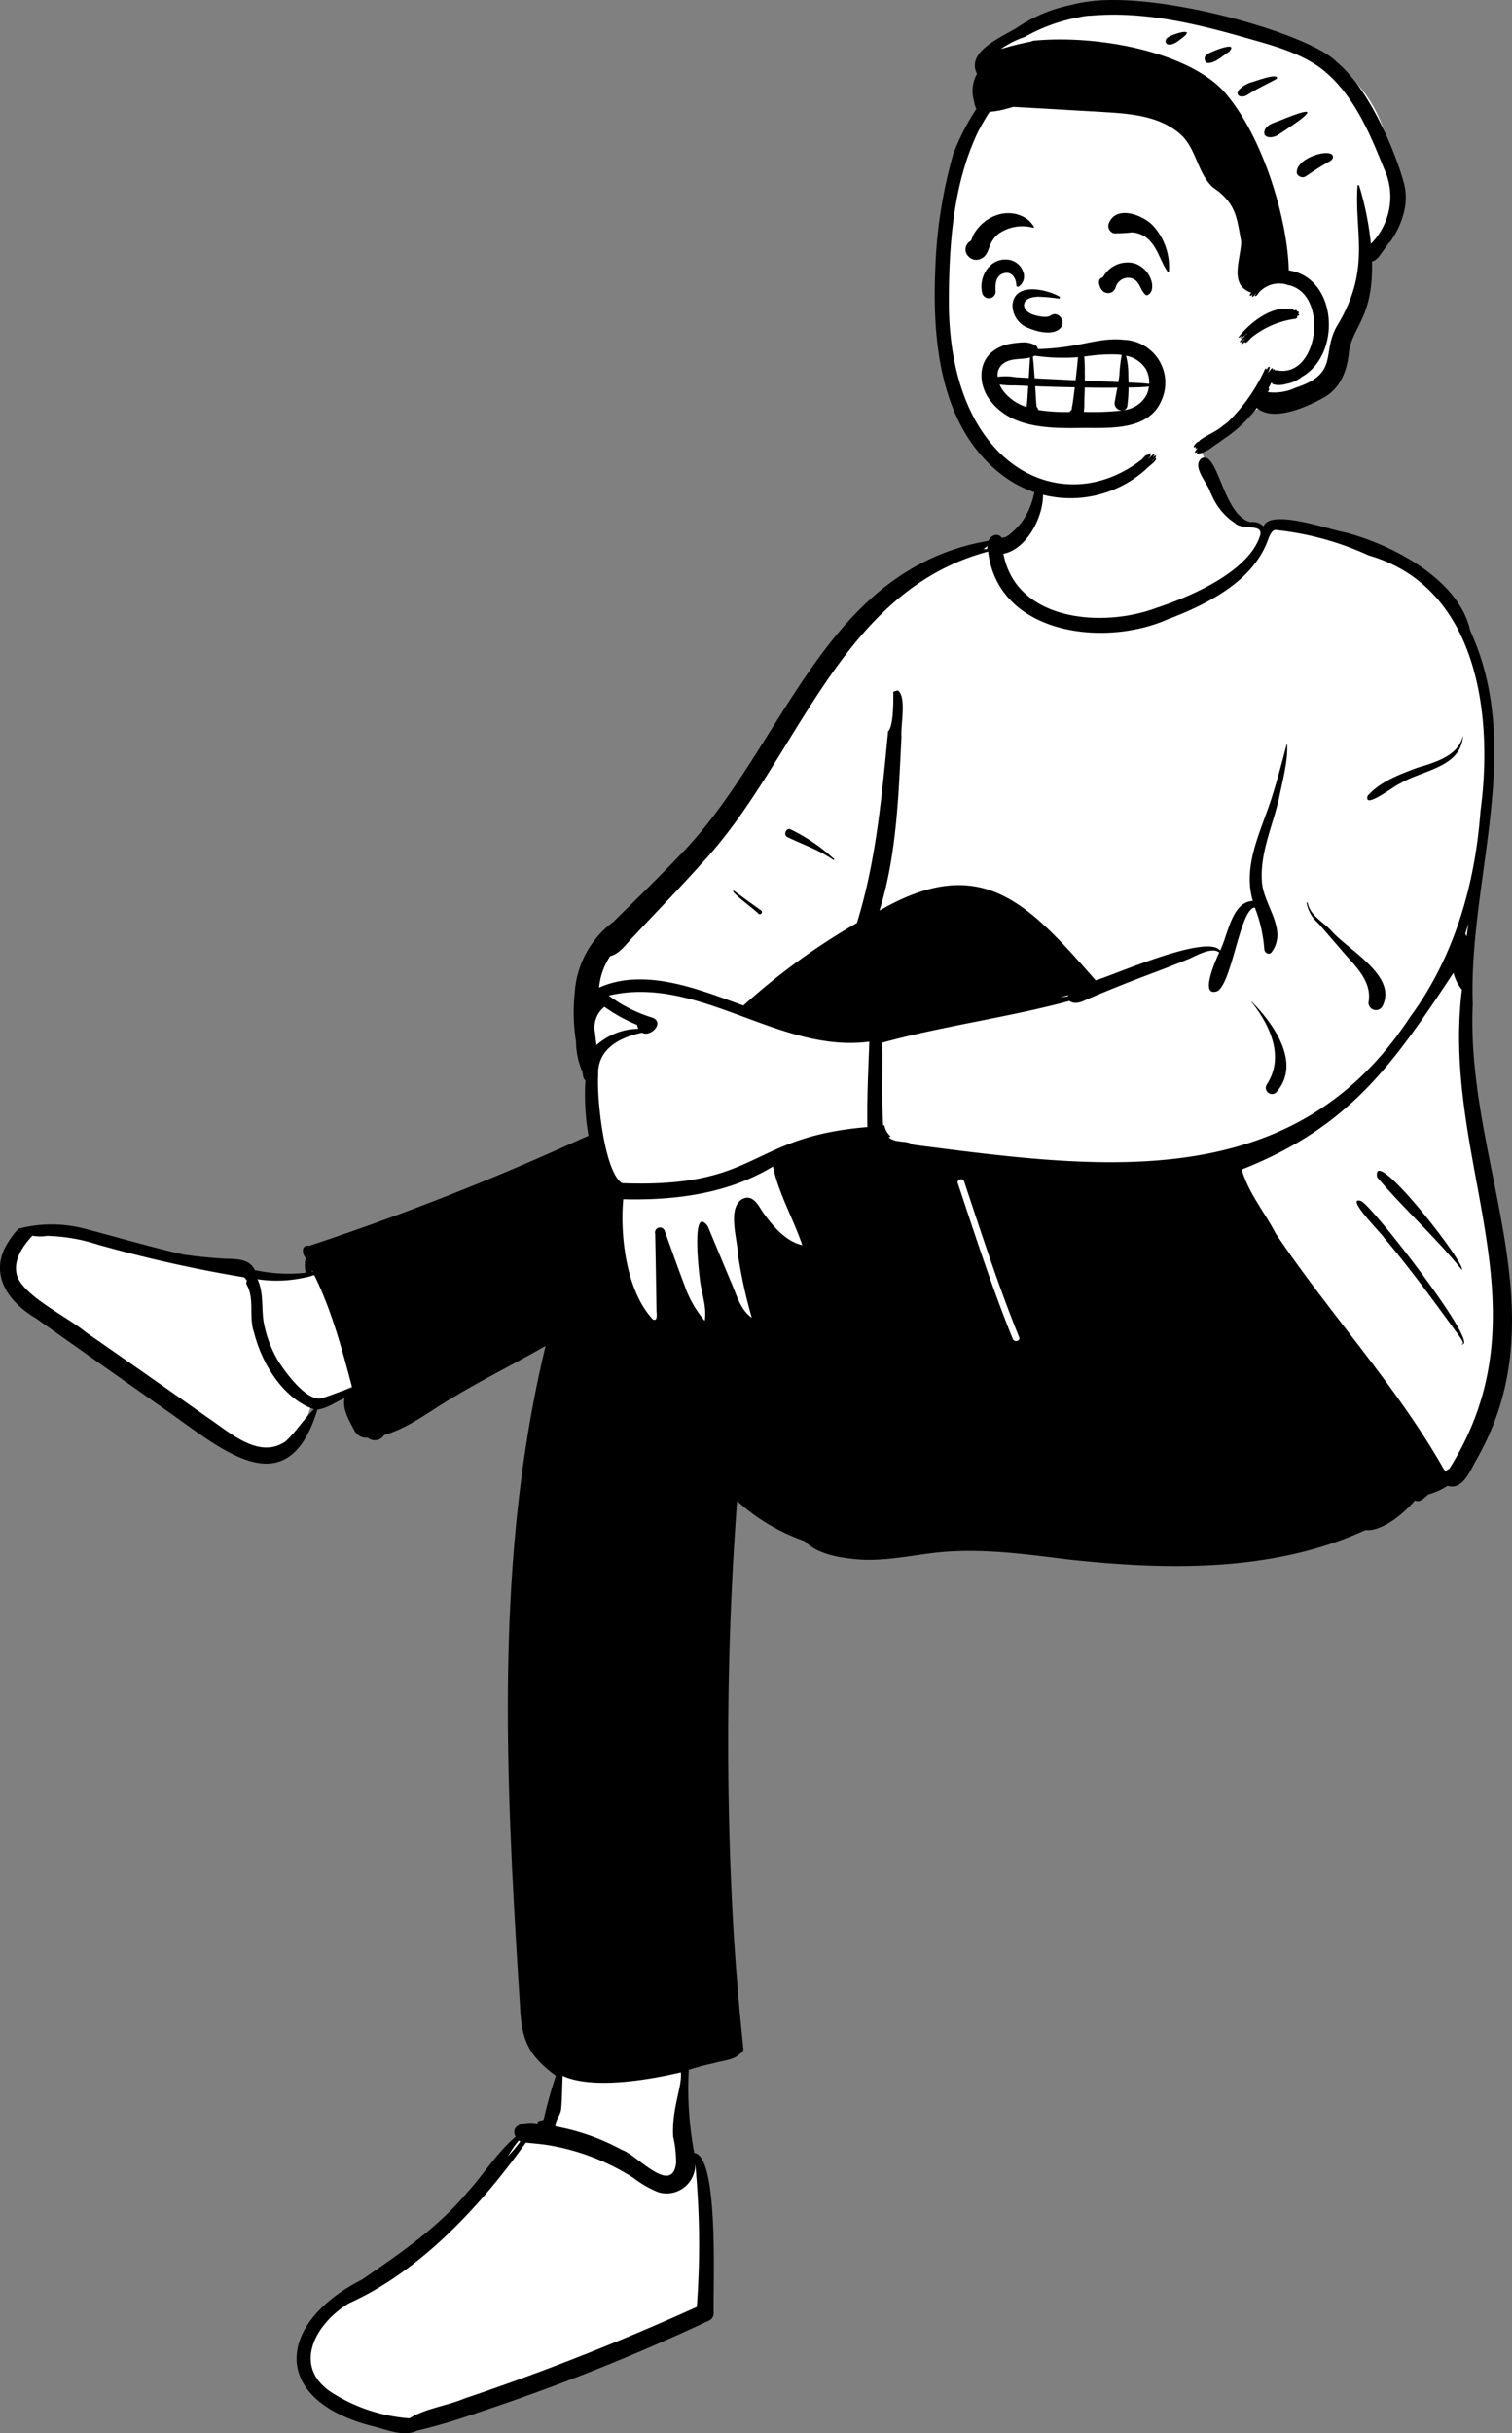 <svg xmlns="http://www.w3.org/2000/svg" width="213" height="342.629" viewBox="0 0 213 342.629">
  <rect x="0" y="0" width="213" height="342.629" fill="#808080" stroke="none"/>
  <g id="Group_117" data-name="Group 117" transform="translate(-702 -2957)">
    <g id="pose_sitting_crossed_legs" data-name="pose/sitting/crossed_legs" transform="translate(702 3016.928)">
      <path id="_-Background" data-name="🎨-Background" d="M283.257,83.666a17.746,17.746,0,0,1,3.826-.473c4.425-.26,8.936,1.849,13.274,2.8,1.9.469,3.91,1.022,5.942,1.434,1.8.245,3.669.429,5.545.545,1.516.045,3.28-.071,3.8,1.523a23.174,23.174,0,0,0,8.648.334,5.12,5.12,0,0,1-.146-2.89c-.142-.236-.335-.556-.438-.771h.349c5.1-2.041,10.61-3.434,15.735-5.549,6.689-2.411,16.539-7.069,24.268-10.249a33.583,33.583,0,0,1-.5-8.619l-.311-.251a5.731,5.731,0,0,0-.548-1.728,16.541,16.541,0,0,1-.518-3.381,24.617,24.617,0,0,1,.046-7.9c.24-3.443,2.561-6.1,5.064-8.227,3.073-3.039,6.15-6,9.149-9.161,16.6-16.926,17.916-38.244,43.906-44.724l.013-.1c.2-.228.289-.41.522-.049.858-.329,1.928-.3,2.647-.857a10.266,10.266,0,0,0,2.773-4.1c.456-3.014.133-7.659,2.774-9.587,2.933-1.757,18.514-3.008,19.858.833a5.389,5.389,0,0,1,1.474,3c.868,1.642,1.416,3.463,2.29,5.131,1.859,3.74,3.065,2.911,6.347,3.766.356-.794,1.438-.634,2.226-.519,9.546,1.342,21.185,5,25.273,13.976l-.348-.044c7.055,13.256,2.48,30.114,1.218,44.162a117.959,117.959,0,0,0,2.92,36.681c3.4,12.356,3.6,26.178-3.155,37.362-.687,1.28-1.523,3.089-3,2.286a8.821,8.821,0,0,1-2.979,1.4,9.519,9.519,0,0,1-1.069.855c-.017.024-.6-.312-.632-.321-1.1,1.576-61.746,6.844-68.039,7.661-5.544.669-12.87,2.376-17.388-1.624-3.734-1.067-7.641-3.844-10.625-6.6-1.811,26.261-2.812,80.042-4.428,80.417-.707.24-1.661.527-2.462.756,0,1.887-.145,4.03,0,5.885.248,2.095.877,4.568,1.161,6.77,1.222-.082,1.582,1.144,1.724,1.977,1.055,6.88,1.024,12.427.948,19.989-12.407,7.308-26.947,11.327-40.908,16.05-1.337,1-4.235-.082-5.779-.354-5.36-1.055-11.451-4.177-10.1-9.9.991-4.31,5.15-6.79,8.652-9.325a114.473,114.473,0,0,0,11.392-8.853,65.491,65.491,0,0,0,7.294-7.733c1.045-1.4,2.16-3.693,3.567-4.723-1.486-1.762,1.516-.111,2.653-.009a87.279,87.279,0,0,1,2.489-9.188l-.965.044c-3.168-2.959-4.944-17.163-5.165-21.377-1.588-27.471-1.55-59.133,4.82-82.268-4.839,2.98-10.145,5.469-14.958,8.416-3.034,1.778-6.113,4.246-9.515,5.108a.825.825,0,0,1-1.475.261c-.609.075-1.393-.178-1.46-.455-.623-1.273-1.525-2.646-1.416-4.029l.836-1.938c-1.872.761-3.907,2.362-5.9,2.509-4.036,13.477-11.987,5.927-19.638.682-4.618-3.227-9.669-6.79-14.528-10.23-4.123-3.28-12.172-6.392-8.227-12.889" transform="translate(-280.55 29.998)" fill="#fff" fill-rule="evenodd"/>
      <path id="_-Ink" data-name="🖍-Ink" d="M451.151,9.091c-3.9-.947-4.563-10.293-6.917-8.962-1.36,1.183.865,3.416,1.259,4.751l.173.339a8.957,8.957,0,0,0,3.275,4c1.011,1.065,4.035.019,3.59,1.716-1.552,5.112-9.791,8.653-14.647,10.244-7.547,2.835-19.756,1.876-21.53-7.629,4.14-.758,7.2-8.229,4.649-11.339-.087,3.021-.912,6.14-3.284,8.187l-.131.12c-.417.381-.958.836-1.5.751-.525-.732-1.545-.315-1.845.457-23.57,4.075-28.82,29.5-43.664,44.468-2.965,3.122-6.065,6.112-9.124,9.139a13.518,13.518,0,0,0-5.49,10,26.63,26.63,0,0,0,.158,6.779l.021.2a11.029,11.029,0,0,0,.887,4.151c.115.422.069.954.433,1.252A34.1,34.1,0,0,0,357.9,95.5L356.761,96a376.334,376.334,0,0,1-38.22,15.007c-1.115-.2-1.024,1.094-.484,1.684a4.81,4.81,0,0,0,.009,2.1,22.221,22.221,0,0,1-7.175-.378c-.746-1.643-2.729-1.556-4.261-1.6-1.9-.119-3.805-.305-5.7-.57-4.658-1.041-9.232-2.41-13.845-3.614a18.393,18.393,0,0,0-9.513-.028,13.313,13.313,0,0,0-1.422,1.888c-2.831,4.39-.041,8.413,3.91,10.719q9.509,6.742,19.049,13.436l.463.33c7.576,5.424,16.1,12.289,20.146-.912,1.36-.16,2.552-1.072,3.819-1.611-.341,1.584.677,3.184,1.379,4.542a1.869,1.869,0,0,0,1.891,1.021,1.547,1.547,0,0,0,2.306-.371c3.463-.992,6.325-3.307,9.391-5.105,4.359-2.648,8.932-4.905,13.353-7.441-7.345,30.417-5.549,62.1-3.594,93.064l.014.28c.242,4.52,1.279,6.659,5.027,9.43a60.993,60.993,0,0,0-1.683,6.042c-.157.475-.881.028-.887.681-1.332-.312-4.038.022-3.094,1.864-2.674,2.244-4.484,5.285-6.828,7.843-4.128,4.949-9.524,8.632-14.815,12.261-12.163,6.2-12.86,16.94,1.371,20.61l.143.033c1.96.472,4.32,1.55,6.219.642a85.634,85.634,0,0,0,8.442-2.5,294.685,294.685,0,0,0,32.754-13.03,1.135,1.135,0,0,0,.612-1.009c-.118-3.421.81-22.169-2.736-22.573a48.914,48.914,0,0,1-.773-11.693,30.993,30.993,0,0,1,3.506-.937c1.157-.364,2.967-.446,3.741-1.384a.663.663,0,0,0,.441-.743q-.94-8.812-1.448-17.663a463.441,463.441,0,0,1,.568-59.38,27.585,27.585,0,0,0,9.494,5.641c1.951,1.955,5.078,2.374,7.741,2.611,3.424.212,6.788-.472,10.167-.9,5.738-.722,11.437-.083,17.133.626l1.947.243c13.947,1.53,29.019,1.846,42.017-4.115,2.447.217,5.486-2.428,7.012-4.2.674.416,1.337-.4,1.874-.825a9.694,9.694,0,0,0,2.7-1.221c2.041.668,3.142-1.982,3.918-3.424,12.306-21.076-1.4-42.056-.368-64.406-.624-17.522,7.367-35.778-.356-52.583-1.562-7.112-10.7-12.027-17.579-13.834-2.217-.366-10.608-3.4-11.532-.849A2.182,2.182,0,0,0,451.151,9.091ZM349.072,237.283c1.153.124,2.278.195,3.418.4a31.91,31.91,0,0,1,11.7,4.532,15.277,15.277,0,0,0,3.52,2.034,4.028,4.028,0,0,0,5.214-4.132,118.954,118.954,0,0,1,.236,20.3A351.346,351.346,0,0,1,340.446,273.3c-2.5,1.049-5.468,1.385-7.768,2.8a23.444,23.444,0,0,1-11.161-3.777c-5.463-3.791-1.836-9.8,2.692-12.449C334.178,255.381,342.663,246.276,349.072,237.283Zm21.841-9.893c.209,1.983-1.3,5.072-1.085,9.024a16.226,16.226,0,0,1,.415,3.766c-.613,4.6-5.589-1.245-7.646-1.885a31,31,0,0,0-9.351-3.3c.02-1.06.721-1.483.814-2.53.132-1.543.126-3.026.2-4.584C358.494,229.814,366.415,228.45,370.913,227.39Zm-22.846,9.593a1.76,1.76,0,0,0,.232.129,17.4,17.4,0,0,1-1.8,2.12l.3-.462A18,18,0,0,1,348.066,236.983ZM479.759,72.549a5.851,5.851,0,0,0,1.186,2.379c-3.01,24.409,12.477,44.758-1.762,67.452a2.314,2.314,0,0,0-.5.319c-.084-.056-.167-.114-.25-.173-6.674-11.811-16.174-22-23.744-33.3-1.453-2.837-3.845-5.693-4.76-8.971C465.139,94.247,471.215,85.481,479.759,72.549ZM279.566,109.573a5.8,5.8,0,0,0,2.051.028,25.164,25.164,0,0,1,7.169,1.23,191.391,191.391,0,0,0,20.6,4.607,5.713,5.713,0,0,1,.4.451.634.634,0,0,0,.036.714c1.051,2.007.2,4.465.965,6.614,1.106,4.35,4.048,9.256,8.438,10.8-1.464,1.4-2.513,3.191-4.022,4.538-3.707,2.541-7.789-1.246-10.815-3.277q-8.642-6.106-17.33-12.139c-2.6-2.151-8.336-4.862-9.577-7.712C276.679,113.242,278.127,111.114,279.566,109.573Zm39.706,5.546c2.48,5.058,3.912,10.436,5.344,15.867-1.489.41-2.862,1.052-4.326,1.483-2.062.464-4.974-3.522-6.008-5.1a16.52,16.52,0,0,1-2.159-5.75c-.292-1.995.019-4.067-.849-5.914A18.2,18.2,0,0,0,319.271,115.119Zm147.434-10.437c-2.329-.652,2.969,4.617,3.274,5.179,3.445,4.068,6.6,8.364,9.733,12.673l.949,1.308c.091.133.72,1.062.265.944a.037.037,0,0,0-.028.067C483.8,125.365,468.1,105.04,466.705,104.682Zm-56.774-2.487c-.188-.567.706-.81.894-.246l.594,1.788c2.24,6.756,4.467,13.521,7.145,20.119.224.554-.672.795-.894.247C414.757,116.923,412.377,109.545,409.931,102.195ZM383.889,99.83c.817,3.876,2.88,7.37,4.131,11.075-2.349-.518-4.159-2.707-5.529-4.591l-.041-.063c-.646-.995-1.4-2.548-2.864-1.846-2.227,1.294-.632,5.883-.59,8.058a67.814,67.814,0,0,0,1.912,8.667c-1.7-1.16-2.186-3.449-3.013-5.232l-3.185-7.642h0c-2.341-3.208-1.254,6.4-1.133,7.306.19,1.992,1.03,4,.7,6a15.278,15.278,0,0,1-2.851-5.019c-.97-2.52-1.854-5.072-2.777-7.609a.7.7,0,0,0-1.353.368q.089,4.318.153,8.636l.034,2.159c.006.409.209,1.6-.5,1.274-3.713-3.9-4.665-11.69-4.182-16.926C370.1,104.624,377.549,103.678,383.889,99.83Zm-64.945,14.54c.03.1.064.19.1.285-.021,0-.043.009-.064.014C318.966,114.568,318.954,114.469,318.945,114.369Zm161.976,0c.81-.6-12.8-18.071-11.916-13.027C472.8,105.834,477.227,109.771,480.92,114.369ZM360.754,75.758c12.725-2.99,23.931,8.179,36.71,6.492-.148,4-.353,8.028-.273,12.03-16.97,1.4-15.04,8.624-34.575,7.9-2.525-1.691-3.561-12.056-3.348-15.184-.163-3.7,3.02-5.36,6.19-6.009,1.146.692,3.2-1.372,1.5-2.1A20.038,20.038,0,0,1,360.754,75.758Zm93.877-65.566A41.542,41.542,0,0,1,467.8,13.78c15.381,4.441,17.6,22.449,15.749,36.095-.766,10.377-3.725,20.527-9.946,28.965C457.044,104.1,429.613,100.1,403.63,96.761c-.937-.652-2.524-.189-3.426-1.05a.889.889,0,0,0,.252-.133,2.537,2.537,0,0,1-.869-1.563l-.187.019h0c-.184-3.918-.037-7.759-.1-11.646,8.538-2.342,17.694-3.539,26.346-5.871.983.686,2.117-.1,3.078-.476q3.736-1.589,7.534-3.024l.633-.239c1.65-.619,3.3-1.253,4.933-1.914l.612-.249c.936-.383,3.3-1.8,4.322-.916l-.082.178c-.606,1.322-2.692,6.213-.127,5.245,2.083-1.463,3.163-11.663,5.225-11.754a20.191,20.191,0,0,1,1.334,5.9c.042.457.642.842,1,.415,2.447-3.223-1.249-6.733-1.348-10.135-.233-3.955,1.517-7.656,2.388-11.442l.054-.261c.511-2.456,1.306-5.434,1.1-7.637L455.8,42.12c-.509,1.913-1.031,3.827-1.629,5.714-1.485,4.712-4.167,9.566-2.677,14.608-2.99.1-3.5,4.82-4.618,6.975-1.817-2.358-14.6,3.3-17.52,4.2l-.563-.639c-9.138-10.364-15.734-17.377-29.9-9.179,2.447-7.894,2.683-16.279,3.1-24.477-.143-1.56.758-5.673-.513-6.525a2.49,2.49,0,0,0-.637.188V33.8c-.006,1.565-.079,4.161-.735,4.75l-.3,3.1c-.789,8.059-1.683,16.112-4.089,23.879a93.652,93.652,0,0,0-16,11.637l-.565-.206c-6.126-2.243-13.5-5.119-19.76-2.319a9.526,9.526,0,0,1,1.565-4.43c1.419-.352,2.348-1.849,3.363-2.845,3.219-3.459,6.524-6.839,9.67-10.368,13.421-14.442,19.131-38.156,40.206-43.758,1.393,11.67,16.319,13.532,25.313,9.538l.341-.131c5.591-2.159,11.91-5.416,13.873-11.352l.082-.172C454.006,10.7,454.247,10.273,454.631,10.193ZM451.313,76.6c-.016-.018-.048.006-.034.026,2.621,3.289,4.753,7.776,2.149,11.7a.874.874,0,0,0,1.364,1.06C458.406,85.287,454.4,79.722,451.313,76.6Zm-91.169.743a23.041,23.041,0,0,0,4.623,2.558,1.119,1.119,0,0,0,.17.538,9.006,9.006,0,0,0-5.911,2.3c-.073-.575-.145-1.151-.2-1.728A3.708,3.708,0,0,1,360.144,77.346ZM459.231,62.8l-.017-.079c-.012-.09-.148-.1-.144,0a4.909,4.909,0,0,0,1.63,2.85l3.226,3.726c1.8,2.164,4.447,4.339,3.851,7.474a1.054,1.054,0,0,0,1.95.533c2.251-4.294-4.835-7.948-7.223-10.718-1.122-1.2-2.889-2.081-3.273-3.786ZM425.494,75.7a.533.533,0,0,0-.07.171q-.566.06-1.129.129l1.2-.3Zm56.36-10.043q-.1.673-.19,1.349l-.059.45-.009-.039a.7.7,0,0,0-.165-.3l-.026-.026Q481.639,66.374,481.854,65.654ZM378.407,61.009c-.9-.1,3.188,2.846,3.414,3.21a.3.3,0,1,0,.363-.471C380.914,62.851,379.661,61.93,378.407,61.009Zm7.959-8.656c-.628-.257-1.055.789-.459,1.081,2.171,1.062,4.466,1.814,6.466,3.211.088.061.2-.082.115-.147l-.24-.19A25.256,25.256,0,0,0,386.367,52.354ZM481.1,39.122c-.607,2.858-3.889,3.8-6.436,4.557l-.8.3c-2.249.861-4.58,1.83-6.2,3.649-.634,2.052,3.892-1.523,4.523-1.7C475.289,44.012,480.873,43.686,481.1,39.122Zm-67-26.681c-.017.145-.026.294-.03.442-.19,0-.379,0-.57.008A3.073,3.073,0,0,0,414.1,12.441Z" transform="translate(-275 4.497)" fill-rule="evenodd"/>
    </g>
    <g id="head_hat-beanie" data-name="head/hat-beanie" transform="translate(833.678 2957)">
      <path id="Path" d="M24.128,12.408c-6.736,0-14.819,3.267-15.506,3.332H8.6q-.542,0-4.238,3.23l2.669,5.207-.216.206c-1.033.991-1.916,1.895-2.612,2.607C-1.48,32.807-2.5,55.639-1.162,63.6S2.66,79.355,14.215,79.355,38.626,72.4,40.606,70.24a5.622,5.622,0,0,1,4.449-2.074l.2-.255.242-.034a14.983,14.983,0,0,0,4.9-1.332c1.926-1.09,4.044-6.822,4.044-8.085S57.6,48.116,57.662,47.154v-.027c0-.8,4.13-4.5,4.13-5.677s.833-1.1,0-5.241l-.242-1.216c-.886-4.406-2.62-11.7-9.232-14.872C45.055,16.637,30.932,12.408,24.128,12.408Z" transform="translate(3.16 -11.248)" fill="#fff" fill-rule="evenodd"/>
      <path id="_-Ink-2" data-name="🖍-Ink" d="M53.432,19.488c-3.624-3.848-24.195-9.8-34.6-8.537l-.312.04a18.4,18.4,0,0,0-2.457.482A21.185,21.185,0,0,0,8.595,14.55c-1.8,1.262-7.483,3.324-5.808,6.626a4.891,4.891,0,0,0-.433,3.79,4.545,4.545,0,0,0,.334,1.151A33.906,33.906,0,0,0-.54,32.4,66.837,66.837,0,0,0-3.086,48.625c-.45,10.276.676,22.551,9.623,29.2a15.885,15.885,0,0,0,19.945-.869c.345-.408,1.966-1.509,1.425-1.7q-.241.255-.5.5a.1.1,0,0,0,.006-.056l.159-.144c.3-.276.685-.677.245-.6-.019.023-.041.042-.062.065a2.171,2.171,0,0,0-.219.147l-.028.023.009-.009c.254-.271.406-.547.026-.37l-.05.024c-.169.178-.34.348-.515.513a.1.1,0,0,0-.011-.06l.163-.157c.159-.156.135-.156.057-.282.338-.473-.293-.192-.337-.008-.394-.093-.741.647-.995.738-11.134,8.563-27.292.965-27.03-22.9l0-.467c.077-7.63.718-15.472,3.873-22.378a19.874,19.874,0,0,1,1.028-1.939q.39-.7.838-1.373a12.413,12.413,0,0,0,2.481-.459c.28-.071.557-.149.834-.241,4.044.221,8,.461,12.054.688l1.267.079c3.436.221,6.989.575,9.761,2.7,2.72,1.935,2.733,5.752,5.061,7.877,3.321,2.255,3.345,4.288,3.984,7.61-.047,2.5-1.783,6.144,1.4,7.2-.537.767.212.4.271.129l.017,0c-.479.891.225.33.287.044a.275.275,0,0,0,.113-.075c-.483.78.3.234.251.092a3.811,3.811,0,0,1,4.2-1.276.072.072,0,0,0,.114.029c5.752,1.247,4.268,13.158-1.626,12.007-.252-.051-.246.07-.3.081.136-.358-.248-.212-.244-.137h-.023c-.019,0-.011,0-.025,0,.132-.731-.609.328-.551.372a.19.19,0,0,0-.071-.024l.026-.069c.123-.328.112-.191.112-.379.092-.232.1-.131.077-.282-.325-.252-.421.512-.529.568.186-.259.038-.47-.137-.33a24.589,24.589,0,0,1-5.258,7.486c-.242.191-.488.379-.742.557-.943.821-2.389,1.35-3.271,2.077a.089.089,0,0,0,.015.042l-.02.018h0l-.02.019-.307.148a1.637,1.637,0,0,0-.244.257,1.7,1.7,0,0,0-.2.291c-.029.126.035.179.155.125.053-.018.105-.039.158-.059a.056.056,0,0,1-.008.011c-.017.026-.134.3,0,.253l.016-.006c.074-.027.147-.057.22-.086-.086.107-.164.223-.233.321a.509.509,0,0,0-.137.269c0,.057.035.081.092.074.087-.029.173-.059.259-.09l-.024.047c-.061.119-.147.32.006.253.131-.041.257-.087.384-.138.011.021.032.029.074.009a7.745,7.745,0,0,0,1.162-.524c.326-.238.656-.471.984-.707a7.553,7.553,0,0,0,.891-.623,19.4,19.4,0,0,0,4.89-4.531c2.21,1.915,6.629.085,9.362-1.413,2.418-1.34,3.368-3.817,3.614-6.487.511-3.6,3.448-4.826,3.243-12.715a.047.047,0,0,0,.015,0,2.128,2.128,0,0,0,.593-.3l.11-.152h0a.932.932,0,0,0,.147-.1l.02.026c.064.078.021-.039.017-.062l.191-.26c.452-.618.949-1.311,1.353-1.866l.013.023c.009.017.014.029.01.035a11.922,11.922,0,0,0,2.118-4.671,8.216,8.216,0,0,0-.078-3.683C61.845,32.551,58.208,23.407,53.432,19.488ZM27.32,75.369l.06-.054-.053.066a.448.448,0,0,1-.1.1.083.083,0,0,0,0-.033C27.257,75.422,27.288,75.4,27.32,75.369ZM18.876,12.981c7.058-.607,14,.948,20.735,2.831l.465.134c3.83,1.093,7.879,2.077,11.115,4.417,4.522,3.465,6.856,8.976,8.894,14.065a9.386,9.386,0,0,1-1.812,10.684,43.289,43.289,0,0,0-1.5-7.7c-.155-.395-.038-.524-.372-.575-.5,6.808,1.982,11.837-2.94,19.906-2.135,3.807.337,6.592-5.694,8.6l-.163.062a7.114,7.114,0,0,1-3.859.583l.11-.179c.112-.185.147-.274-.017-.353,0-.009.01-.018.017-.029q.2-.375.382-.759c.05.017.1.029.15.042-.033.062-.038.123.056.145a2.621,2.621,0,0,0,1.021.138l.075-.006a3.445,3.445,0,0,0,.864-.163c.074-.012.147-.024.22-.039a5.087,5.087,0,0,0,1.959-.96c5.576-3.168,5-13.953-1.873-14.972-.141-6.79-3.369-18.246-8.727-24.716-4.843-5.952-18.065-8.531-27.263-7.622l-.4.135A38.373,38.373,0,0,0,6.125,17.7a12.789,12.789,0,0,1,3.368-1.706A24.317,24.317,0,0,1,17.217,13.2,7.6,7.6,0,0,1,18.876,12.981ZM47.024,54.307c-.37-.2-.327-.007-.412-.063-2.658-.217-5.524,2.111-7.01,4.052.117.122.435-.239.491-.3a.068.068,0,0,0,.026.017l-.041.058c-.6.865.592-.153.7-.362a.089.089,0,0,0,.062.012c-.095.093-.384.335-.433.507l-.077.064c-.723.619-.663,1.085.158.206a.131.131,0,0,0-.013.108l-.028.019c-.4.282-.735,1.068.108.261-.088.589.836-.55.865-.542a12.385,12.385,0,0,1,5.954-2.639l.069-.008c.368-.047.542-.156.413-.4.453-.108.347-.331.132-.324.319-.21.032-.411-.153-.333.127-.353-.384-.118-.43-.167C47.139,54.07,47.068,54.412,47.024,54.307ZM52.6,32.429c-1.277-.468-5.048.933-4.746,2.787a.885.885,0,0,0,1.188.429l.543-.365c.945-.633,1.8-1.188,2.812-1.74C52.944,33.266,53.182,32.684,52.6,32.429Zm-7.263-2.756.493-.321c2.661-1.742,6.422-4.382-.249-1.651-.76.326-1.77.519-2.185,1.243C42.74,30.279,44.454,30.369,45.332,29.672Zm-.3-7.816c.214-.811-2.443.141-3.217.391l-.118.045a4.107,4.107,0,0,0-2.065,1.19c-.527.9.54,1.083,1.2.678C42.19,23.274,43.676,22.605,45.033,21.856ZM38.277,18.08c1.5-1.634-2.507-.069-3.106.366l-.017.013a.708.708,0,0,0,.064,1.193C36.413,19.674,37.293,18.677,38.277,18.08Zm-6.8-1.79c2.377-1.709-.754-.9-1.842-.226C28.889,16.718,29.653,17.822,31.472,16.29Z" transform="translate(3.169 -10.779)" fill-rule="evenodd"/>
    </g>
    <g id="face_Smile-Big" data-name="face/Smile-Big" transform="translate(838 2987)">
      <path id="_-Ink-3" data-name="🖍-Ink" d="M72.34,82.852c-2.519-.306-4.961.466-7.424.854A34.757,34.757,0,0,1,61,84.122c-.265.012-.53.018-.794.024a.7.7,0,0,0-.438-.575,3.4,3.4,0,0,0-1.68-.356,12.4,12.4,0,0,0-1.741.188,5.438,5.438,0,0,0-2.85,1.377c-1.763,1.742-1.495,4.54-.132,6.437,2.815,3.921,7.952,4.1,12.352,4.051l.406-.005c4.006-.057,9.738.54,11.558-4.018a6.036,6.036,0,0,0-5.339-8.393ZM59.826,89.38h.036q2.771.107,5.542.154c-.055.475-.112.949-.176,1.423q-.076.559-.161,1.117a2.227,2.227,0,0,0-.087.558l.009.062h0a.563.563,0,0,0-.245.212.838.838,0,0,0-.055.1,24.517,24.517,0,0,1-4.442-.277l0-.032h0a.606.606,0,0,0-.208-.4,17.8,17.8,0,0,1-.133-1.822C59.879,90.114,59.852,89.747,59.826,89.38Zm6.989.181c1.331.023,2.663.04,3.994.024l.6-.009h0c-.128.685-.266,1.367-.382,2.056a1.013,1.013,0,0,0,1.059,1.156c-.061.01-.123.021-.184.029a37.244,37.244,0,0,1-5.219.176,11.528,11.528,0,0,0,.069-1.614l0-.07Q66.8,90.434,66.815,89.561Zm9.043-.126a4.054,4.054,0,0,1-.271,1.029,4.1,4.1,0,0,1-3.25,2.279.717.717,0,0,0,.477-.621,18.821,18.821,0,0,0,.166-2.562C73.941,89.551,74.909,89.53,75.858,89.435Zm-21.042-.293a11.91,11.91,0,0,0,2.15.118c.629.029,1.258.053,1.886.079-.03.429-.059.858-.09,1.287a14.67,14.67,0,0,1-.15,1.692,6.692,6.692,0,0,1-3.25-2.232A4.29,4.29,0,0,1,54.816,89.143ZM72.629,85.1a4.149,4.149,0,0,1,2.8,1.881,3.966,3.966,0,0,1,.466,2.073c-.962-.112-1.941-.154-2.915-.19q0-.263-.013-.526l-.015-.448A10.6,10.6,0,0,0,72.629,85.1Zm-5.893.1.5-.056a23.03,23.03,0,0,1,4.176-.23c.2.014.406.036.611.066a18.91,18.91,0,0,0-.328,2.81c-.04.34-.09.677-.145,1.013l-.242-.011h0c-1.494-.081-2.989-.131-4.484-.19q0-.421-.006-.843l-.006-.281A19.629,19.629,0,0,0,66.736,85.205Zm-6.991-.114a28.019,28.019,0,0,0,4.4.287c.572,0,1.144-.034,1.715-.085-.037.3-.057.612-.085.912q-.085.91-.191,1.817l-.063.529h0q-2.756-.125-5.512-.267l-.259-.014h0l-.073-1.017c-.049-.678-.1-1.356-.181-2.032l.058-.021h0A.947.947,0,0,0,59.744,85.091Zm-.633.252c-.08.959-.125,1.922-.184,2.883l-1.211-.065-.606-.034a8.306,8.306,0,0,0-2.569-.061A2,2,0,0,1,55.32,86.2C56.438,85.368,57.861,85.664,59.111,85.344Zm4.138-8.573c-1.8-1.033-6.329-2.089-6.615,1.157a3.431,3.431,0,0,0,2.275,3.283l.049.02c1.216.5,3.372,1.065,4.424-.02.876-.9-.286-2.52-1.374-1.781-.559.38-1.737.1-2.361-.081l-.039-.011c-.674-.2-1.572-.832-1.293-1.661.246-.734,1.3-.868,1.952-.891a25.931,25.931,0,0,1,2.906.267A.153.153,0,0,0,63.249,76.771Zm-7.471-5.219c-2.448-.115-3.971,2.558-3.408,4.748a.965.965,0,0,0,.928.706L53.4,77a.909.909,0,0,0,.153-.025.971.971,0,0,0,.706-.928l-.007-.122c-.057-1.035.055-2.226,1.284-2.477,1.043-.213,1.625.791,1.637,1.715a.223.223,0,0,0,.332.19,1.734,1.734,0,0,0,.6-2.157A2.533,2.533,0,0,0,55.778,71.551Zm18.165.573a3.918,3.918,0,0,0-4.566,1.93.674.674,0,0,0-.563.678,1.9,1.9,0,0,0,.508,1.227,1.111,1.111,0,0,0,1.832-.452l.01-.034a1.828,1.828,0,0,1,2.3-1.27c1.136.4,1.1,1.6,1.9,2.3a.275.275,0,0,0,.318.041c.846-.409.694-1.64.393-2.345A3.7,3.7,0,0,0,73.944,72.125Zm2.426-5.409c-1.443-1.473-5.208-2.9-6.2-.178a1.082,1.082,0,0,0,.752,1.324,20.218,20.218,0,0,0,2.544-.139,3.832,3.832,0,0,1,2.019.733c1.573,1.219,1.919,3.28,3.015,4.831a.09.09,0,0,0,.167-.045A8.587,8.587,0,0,0,76.37,66.715Zm-18.826-1.45a4.836,4.836,0,0,0-3.006-.009,5.839,5.839,0,0,0-2.546,1.627A6.48,6.48,0,0,0,51.162,68c-.123.212-.252.65-.391.911a1.353,1.353,0,0,0-.4,2.135l.03.031.09.09a1.454,1.454,0,0,0,1.406.372c1.109-.321,1.244-1.195,1.628-2.122a3.8,3.8,0,0,1,1.215-1.553,5.842,5.842,0,0,1,4.786-.8c.08.024.174-.078.117-.152a4.548,4.548,0,0,0-.828-.967A4.424,4.424,0,0,0,57.544,65.265Z" transform="translate(-50 -64.999)" fill-rule="evenodd"/>
    </g>
  </g>
</svg>
